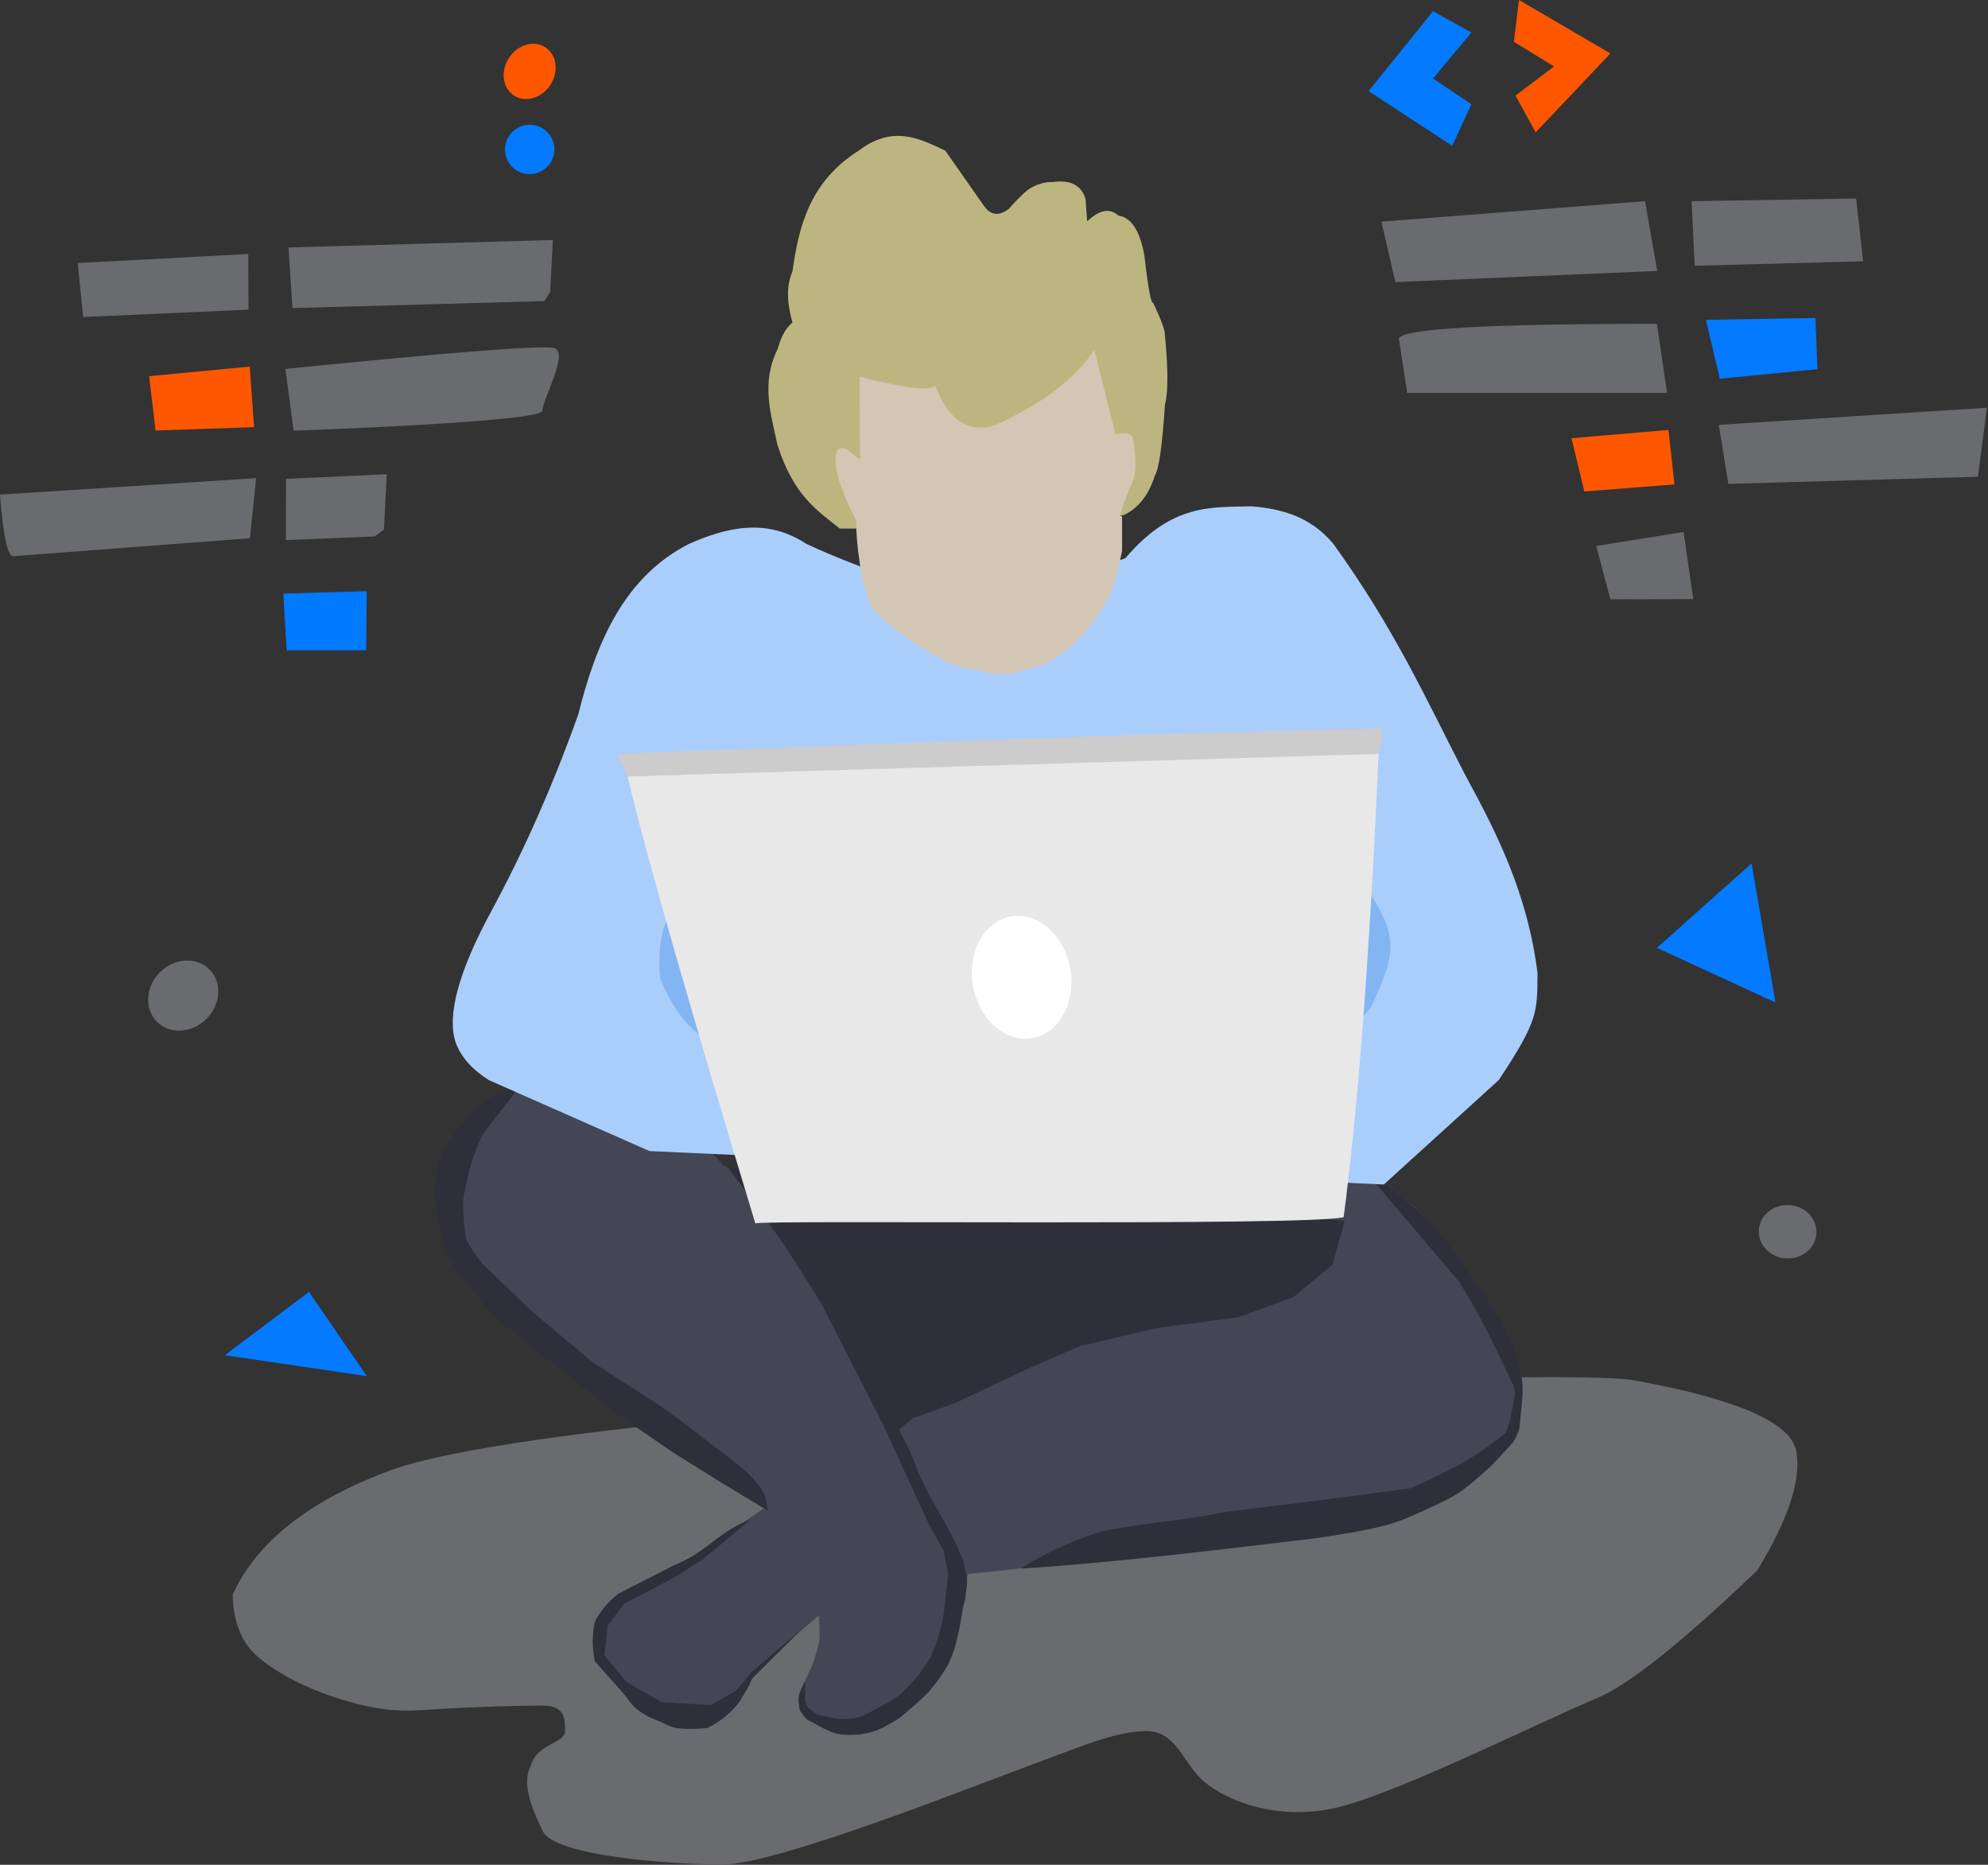 <?xml version="1.0" encoding="UTF-8"?>
<svg width="483px" height="453px" viewBox="0 0 483 453" version="1.1" xmlns="http://www.w3.org/2000/svg" xmlns:xlink="http://www.w3.org/1999/xlink">
    <rect x="0" y="0" width="483" height="453" fill="#333333" stroke="none"/>
    <!-- Generator: Sketch 55.2 (78181) - https://sketchapp.com -->
    <title>my guy</title>
    <desc>Created with Sketch.</desc>
    <g id="Page-1" stroke="none" stroke-width="1" fill="none" fill-rule="evenodd">
        <g id="my-guy">
            <g id="Group">
                <ellipse id="Oval" fill="#037AFF" transform="translate(128.685, 36.304) rotate(-31) translate(-128.685, -36.304) " cx="128.685" cy="36.304" rx="6.006" ry="5.994"></ellipse>
                <ellipse id="Oval" fill="#FF5700" transform="translate(128.685, 17.346) rotate(33) translate(-128.685, -17.346) " cx="128.685" cy="17.346" rx="6.005" ry="6.993"></ellipse>
                <polygon id="Left-arrow" fill="#037AFF" points="357.491 25.332 352.819 35.417 332.504 22.135 348.165 2.719 357.491 7.902 348.165 19.068"></polygon>
                <path d="M367.813,10.156 C368.641,3.385 369.054,0 369.054,0 C383.853,8.655 391.253,12.983 391.253,12.983 C379.153,25.763 373.103,32.153 373.103,32.153 C369.84,26.199 368.209,23.222 368.209,23.222 L377.586,16.135 C371.071,12.149 367.813,10.156 367.813,10.156 Z" id="Right-arrow" fill="#FF5700"></path>
                <polygon id="Path" fill="#6A6B6E" points="399.683 48.872 402.636 65.82 339.005 68.521 335.624 53.846"></polygon>
                <path d="M410.988,48.872 C411.481,59.33 411.727,64.559 411.727,64.559 C439.02,63.835 452.666,63.472 452.666,63.472 L450.959,48.224 C424.311,48.656 410.988,48.872 410.988,48.872 Z" id="Path-2" fill="#6A6B6E"></path>
                <path d="M339.886,82.341 C341.218,91.082 341.883,95.452 341.883,95.452 C383.98,95.455 405.029,95.456 405.029,95.456 L402.561,78.665 C360.778,78.665 339.886,79.89 339.886,82.341 Z" id="Path-3" fill="#6A6B6E"></path>
                <path d="M417.842,91.994 C433.656,90.459 441.563,89.692 441.563,89.692 C441.241,81.394 441.08,77.245 441.08,77.245 L414.462,77.685 C416.715,87.224 417.842,91.994 417.842,91.994 Z" id="Path-4" fill="#037AFF"></path>
                <path d="M384.935,119.392 C382.85,110.768 381.807,106.456 381.807,106.456 C397.512,105.112 405.365,104.441 405.365,104.441 L406.819,117.673 C392.23,118.819 384.935,119.392 384.935,119.392 Z" id="Path-5" fill="#FF5700"></path>
                <path d="M419.918,117.543 C418.373,107.987 417.601,103.209 417.601,103.209 C461.03,100.433 482.744,99.046 482.744,99.046 L480.55,115.816 C440.128,116.968 419.918,117.543 419.918,117.543 Z" id="Path-6" fill="#6A6B6E"></path>
                <path d="M391.249,145.59 C388.956,136.946 387.809,132.624 387.809,132.624 C401.96,130.359 409.036,129.226 409.036,129.226 L411.392,145.533 C397.963,145.571 391.249,145.59 391.249,145.59 Z" id="Path-7" fill="#6A6B6E"></path>
                <path d="M402.559,230.255 C417.893,216.576 425.559,209.737 425.559,209.737 L431.373,243.534 C412.164,234.681 402.559,230.255 402.559,230.255 Z" id="Path-8" fill="#037AFF"></path>
                <ellipse id="Oval" fill="#6A6B6E" transform="translate(434.318, 299.223) rotate(3) translate(-434.318, -299.223) " cx="434.318" cy="299.223" rx="7.014" ry="6.486"></ellipse>
                <path d="M18.883,63.908 C19.769,72.641 20.212,77.008 20.212,77.008 C46.982,75.823 60.366,75.23 60.366,75.23 L60.322,61.701 C32.696,63.172 18.883,63.908 18.883,63.908 Z" id="Path-9" fill="#6A6B6E"></path>
                <path d="M70.098,60.117 C112.91,58.907 134.317,58.302 134.317,58.302 C133.891,66.663 133.679,70.844 133.679,70.844 C132.756,72.375 132.295,73.14 132.295,73.14 L71.043,74.843 C70.413,65.026 70.098,60.117 70.098,60.117 Z" id="Path-10" fill="#6A6B6E"></path>
                <path d="M36.229,91.386 C52.52,89.832 60.666,89.055 60.666,89.055 C61.368,98.859 61.72,103.76 61.72,103.76 L37.796,104.584 C36.752,95.785 36.229,91.386 36.229,91.386 Z" id="Path-11" fill="#FF5700"></path>
                <path d="M71.337,104.625 C70.007,94.626 69.342,89.627 69.342,89.627 C110.462,85.481 132.238,83.79 134.67,84.554 C138.318,85.699 131.79,97.012 131.79,99.779 C131.79,102.545 71.337,104.625 71.337,104.625 Z" id="Path-12" fill="#6A6B6E"></path>
                <path d="M69.503,116.331 C69.478,126.249 69.466,131.208 69.466,131.208 C83.818,130.612 90.994,130.314 90.994,130.314 C92.521,129.207 93.284,128.654 93.284,128.654 L93.958,115.2 C77.655,115.954 69.503,116.331 69.503,116.331 Z" id="Path-13" fill="#6A6B6E"></path>
                <path d="M0,120.158 C0.762,130.128 1.831,135.113 3.208,135.113 C41.549,132.206 60.72,130.753 60.72,130.753 L62.234,116.156 C20.745,118.824 0,120.158 0,120.158 Z" id="Path-14" fill="#6A6B6E"></path>
                <path d="M68.835,144.198 C69.383,153.391 69.657,157.988 69.657,157.988 C82.531,157.976 88.968,157.971 88.968,157.971 L89.096,143.605 C75.589,144 68.835,144.198 68.835,144.198 Z" id="Path-15" fill="#007AFF"></path>
                <ellipse id="Oval" fill="#6A6B6E" transform="translate(44.511, 241.85) rotate(-45) translate(-44.511, -241.85) " cx="44.511" cy="241.85" rx="8.999" ry="8"></ellipse>
                <path d="M54.61,329.215 C68.249,318.958 75.069,313.829 75.069,313.829 L89.114,334.293 C66.111,330.908 54.61,329.215 54.61,329.215 Z" id="Path-16" fill="#037AFF"></path>
                <path d="M56.562,387.309 C62.44,374.496 75.197,364.456 94.833,357.189 C124.287,346.288 243.825,339.049 243.825,339.049 C338.065,334.672 389.452,333.483 397.988,335.483 C422.201,339.971 434.998,345.6 436.381,352.372 C437.764,359.143 434.628,368.834 426.972,381.445 C408.619,399.033 395.564,409.417 387.809,412.599 C376.176,417.372 340.938,434.946 325.848,438.85 C310.757,442.753 298.113,437.42 292.736,432.969 C287.358,428.517 286.05,420.529 278.491,420.529 C270.932,420.529 262.269,424.46 250.591,428.714 C238.913,432.969 188.951,452.925 175.676,452.925 C162.401,452.925 134.791,450.831 131.868,444.84 C128.944,438.85 126.687,432.969 129.056,428.714 C130.541,423.528 137.284,423.528 137.284,420.529 C137.284,417.531 137.284,414.319 131.868,414.319 C126.451,414.319 115.327,414.621 105.031,415.27 C101.35,415.502 98.208,415.747 93.945,415.27 C85.442,414.319 70.576,409.596 62.234,402.094 C56.08,396.559 56.562,387.309 56.562,387.309 Z" id="puddle" fill="#6A6B6E"></path>
            </g>
            <path d="M112.936,275.052 C108.04,280.241 106.173,287.084 107.334,295.582 L109.628,302.183 C112.058,309.432 116.471,315.674 122.869,320.91 C127.943,325.064 134.353,330.591 142.997,337.333 C144.499,338.505 146.958,340.323 150.375,342.789 C154.032,345.588 158.067,348.406 162.482,351.241 C166.896,354.077 174.69,359.058 185.864,366.185 L172.113,375.878 C165.902,379.947 161.197,382.885 158,384.691 C154.803,386.498 151.867,388.298 149.193,390.091 C147.106,392.711 146.063,395.221 146.063,397.619 C145.885,401.154 146.446,404.27 147.746,406.967 C149.841,409.495 151.529,411.445 152.811,412.819 C154.093,414.192 156.152,415.221 158.988,415.905 C160.531,416.885 162.14,417.558 163.815,417.925 C165.49,418.292 168.663,417.883 173.333,416.696 C175.593,415.035 177.459,413.742 178.931,412.819 C180.403,411.895 181.65,410.224 182.67,407.807 L186.474,403.071 L198.953,392.42 C199.2,395.784 199.2,398.042 198.953,399.193 C198.705,400.344 198.134,402.215 197.238,404.807 L194.393,410.835 C193.518,413.514 194.091,415.891 197.238,417.729 C203.166,421.249 209.049,420.861 214.902,417.729 C222.179,414.267 227.337,408.909 231.345,401.242 C232.924,392.141 234.199,385.852 235.17,382.377 C262.155,379.537 275.705,377.861 275.82,377.349 C305.457,375.206 324.847,373.086 333.99,370.988 C348.325,366.967 357.736,361.803 362.222,355.494 C366.545,350.613 368.98,346.377 369.526,342.789 C370.117,336.53 367.682,328.16 362.222,317.679 C352.628,303.099 345.835,294.414 341.842,291.624 C335.067,285.714 331.081,282.666 329.882,282.478 C230.302,284.454 180.512,285.443 180.512,285.443 C177.242,283.799 175.607,282.977 175.607,282.977 C170.366,276.792 166.435,272.765 163.815,270.896 C155.311,264.828 148.338,263.52 148.338,263.52 C140.677,261.047 132.908,261.591 125.032,265.153 C115.109,268.94 116.291,271.048 112.936,275.052 Z" id="Legs-outline" fill="#444656"></path>
            <path d="M126.222,264 C120.871,265.721 115.727,267.704 112.818,272.503 C107.729,277.704 105.596,283.761 105.563,290.424 C106.533,296.633 106.852,302.781 111.42,309.32 C115.029,313.517 116.665,316.549 123.107,322.419 C128.4,326.276 130.718,328.909 136.679,333.041 L148.515,342.525 L163.216,352.641 L174.263,359.548 L186.563,367 C186.369,365.643 186.402,364.536 185.215,362.092 C182.092,357.43 179.459,356.082 176.677,353.726 C171.509,349.981 165.578,345.036 160.668,341.697 L144.039,330.944 L129.321,318.626 L117.223,307.003 C115.68,305.159 114.359,303.157 113.258,300.998 C112.549,295.988 112.358,292.473 112.685,290.453 C113.471,286.786 113.863,284.953 113.863,284.953 C114.4,282.492 115.582,279.308 117.246,275.585 L126.222,264 Z" id="Left-leg-shadow" fill="#2F2F3C"></path>
            <path d="M182.462,369 C173.779,372.53 172.266,376.767 163.64,380.303 L150.219,387.144 C147.507,389.31 145.658,391.636 144.481,394.088 C143.566,399.096 144.184,400.963 144.481,403.488 C147.193,406.716 149.588,409.145 152.295,412.363 C154.104,415.355 156.951,416.931 159.594,417.902 C161.274,418.52 162.063,419.218 164.178,419.764 C166.715,420.082 169.291,420.075 171.903,419.764 C175.065,418.166 177.78,416.044 179.836,413.153 C180.713,411.368 182.007,409.947 182.67,407.807 C190.89,399.652 195,395.574 195,395.574 C186.846,402.547 182.769,406.033 182.769,406.033 C180.124,409.16 178.802,410.724 178.802,410.724 C174.71,413.037 172.664,414.194 172.664,414.194 C164.781,413.736 160.84,413.507 160.84,413.507 C155.083,410.232 152.204,408.595 152.204,408.595 C148.624,404.267 146.833,402.103 146.833,402.103 C147.428,397.209 147.725,394.762 147.725,394.762 C150.339,391.32 151.646,389.599 151.646,389.599 C160.224,385.087 164.513,382.832 164.513,382.832 C168.648,380.132 170.716,378.782 170.716,378.782 L174.604,375.636 L182.462,369 Z" id="Left-foot-shadow" fill="#2F2F3C"></path>
            <path d="M194.828,409.944 C194.486,410.754 194.254,411.4 194.131,411.88 C194.008,412.361 194.008,413.046 194.131,413.934 C194.111,414.78 194.273,415.443 194.618,415.923 C194.963,416.402 195.421,416.993 195.992,417.695 C197.055,418.218 197.953,418.695 198.685,419.127 C199.417,419.56 200.482,420.086 201.881,420.706 C202.876,421.071 203.815,421.298 204.697,421.385 C205.579,421.472 206.926,421.472 208.736,421.385 C210.216,421.13 211.288,420.904 211.953,420.706 C212.617,420.509 213.456,420.169 214.467,419.685 C216.066,418.851 217.242,418.188 217.996,417.695 C218.749,417.202 219.49,416.611 220.216,415.923 C221.574,414.782 222.571,413.923 223.205,413.348 C223.839,412.772 224.621,412.017 225.55,411.083 C226.68,409.759 227.523,408.712 228.079,407.941 C228.634,407.171 229.39,406.001 230.346,404.431 C231.072,402.797 231.608,401.418 231.953,400.294 C232.297,399.169 232.704,397.474 233.173,395.207 C233.429,393.797 233.61,392.71 233.714,391.946 C233.819,391.183 234.077,390.03 234.487,388.487 C234.647,387.081 234.778,386.034 234.879,385.348 C234.981,384.661 234.981,383.939 234.879,383.182 L234.098,379.305 L232.162,374.779 L230.346,371.294 L228.079,367.233 L225.55,362.792 L223.205,357.861 L221.093,352.547 L218.377,347.264 L221.849,344.522 L232.162,340.793 L249.148,332.756 L262.377,326.988 L281.067,322.634 L300.881,319.995 L314.242,315.104 L323.737,307.238 L326.722,296.572 L176.722,283.45 C182.726,291.487 187.074,297.471 189.767,301.404 C192.46,305.336 195.767,310.533 199.689,316.993 L214.467,345.895 L225.55,369.993 L229.292,376.791 L230.346,382.27 L229.292,391.946 C228.853,394.257 228.448,396.034 228.079,397.277 C227.709,398.519 227.068,400.258 226.155,402.493 C225.074,404.249 224.091,405.683 223.205,406.794 C222.319,407.905 221.374,408.989 220.367,410.048 C219.349,411.099 218.363,411.93 217.408,412.543 C216.453,413.155 215.134,413.908 213.451,414.801 C211.385,415.982 209.814,416.748 208.736,417.101 C207.659,417.453 206.042,417.616 203.884,417.59 L198.685,416.553 L196.245,414.801 L195.601,413.348 L195.601,408.491 L194.828,409.944 Z" id="Main-legs-shadow" fill="#2F2F3C"></path>
            <path d="M248,381.061 C253.96,377.135 261.908,373.7 268.238,371.857 C278.521,369.892 287.447,369.427 297.941,367.228 C312.217,365.554 327.103,363.676 342.88,361.5 C348.286,358.982 352.203,357.069 354.631,355.762 C357.665,354.13 361.363,351.605 365.727,348.187 C366.983,345.945 367.406,341.831 368.115,338.808 C367.965,337.559 367.804,336.759 367.631,336.41 C365.659,332.416 363.28,327.089 359.834,320.575 C358.843,318.701 357.108,315.68 354.631,311.513 L328.728,281 C335.964,286.617 341.276,291.027 344.664,294.23 C348.052,297.433 351.097,300.923 353.801,304.702 C358.925,311.906 362.483,317.197 364.477,320.575 C366.47,323.953 368.031,327.789 369.161,332.084 C369.638,334.028 369.896,335.686 369.936,337.057 C369.975,338.429 369.825,340.531 369.486,343.364 C369.389,344.825 369.281,345.978 369.161,346.824 C369.041,347.669 368.531,348.856 367.631,350.384 L362.308,356.11 C359.007,359.02 356.615,361.025 355.132,362.127 C353.649,363.228 351.506,364.398 348.704,365.637 C343.673,368.077 339.86,369.654 337.266,370.37 C333.366,371.447 327.437,372.558 319.48,373.703 C297.247,376.303 273.033,379.429 248,381.061 Z" id="Right-leg-shadow" fill="#2F2F3C"></path>
            <g id="arms" transform="translate(110, 123)">
                <path d="M0.678,130.171 C-1.457,123.592 1.448,112.965 9.393,98.291 C17.337,83.617 24.373,67.699 30.501,50.537 C34.926,32.766 41.772,17.119 57.358,9.136 C66.87,4.949 76.387,2.841 85.929,9.136 C103.364,17.135 113.397,18.916 128.846,25.247 L163.439,12.583 C174.778,-0.759 184.345,0.25 194.068,-2.84217094e-14 C201.437,0.602 208.419,2.489 213.965,9.136 C228.959,29.928 236.605,47.103 245.891,65.086 C253.745,79.474 261.184,94.228 263.557,113.464 C263.45,122.847 263.821,124.791 254.129,139.382 L226.221,164.74 L47.801,156.624 L8.763,139.382 C4.957,136.964 2.068,134.008 0.678,130.171 Z" id="Arms-outer" fill="#A9CEFC"></path>
                <path d="M69.607,82.37 C63.705,93.874 48.363,91.256 50.361,114.577 C53.886,123.464 58.468,127.485 60.22,128.417 C61.971,129.349 63.397,125.857 69.607,133.044 L217.382,129.696 C222.757,121.345 222.757,122.606 223.533,120.774 C224.361,118.82 225.681,116.364 226.91,112.373 C229.142,105.125 226.657,100.761 225.042,97.669 C221.198,90.314 214.321,85.184 209.309,82.37 L69.607,82.37 Z" id="Arms-inner" fill="#83B5F3"></path>
            </g>
            <g id="Laptop" transform="translate(150, 177)">
                <path d="M33.509,120.185 C17.152,66.263 6.808,30.071 2.478,11.607 C124.142,7.679 184.975,5.714 184.975,5.714 C182.774,54.818 179.93,92.474 176.445,118.682 C167.523,120.901 36.181,119.31 33.509,120.185 Z" id="Path-17" fill="#E8E8E8"></path>
                <path d="M2.478,11.607 C0.826,7.959 -1.42108547e-14,6.134 -1.42108547e-14,6.134 C93.174,2.465 155.127,0.42 185.86,-1.59872116e-14 C185.792,2.2 185.497,4.245 184.975,6.134" id="Path-18" fill="#CCCCCC"></path>
                <ellipse id="Oval" fill="#FFFFFF" transform="translate(98.217, 60.405) rotate(-10) translate(-98.217, -60.405) " cx="98.217" cy="60.405" rx="12" ry="15"></ellipse>
            </g>
            <path d="M208.624,128.397 L204.013,128.397 C198.528,123.966 192.861,120.499 188.891,108.073 C187.28,100.53 184.872,93.083 188.891,84.865 C189.657,82.493 190.352,80.227 192.527,78.341 C191.389,74.149 190.809,69.987 192.527,65.95 C194.103,54.854 196.751,44.129 208.624,36.59 C216.967,30.296 223.32,33.622 229.663,36.59 C235.888,45.484 239,49.931 239,49.931 C240.662,52.32 242.695,52.589 245.097,50.738 C247.446,48.093 249.164,46.438 250.25,45.774 C253.168,43.988 255.725,44.237 255.725,44.237 C260.03,43.602 262.703,44.966 263.743,48.33 C264.003,51.962 264.133,53.778 264.133,53.778 C267.104,50.944 269.631,50.475 271.715,52.37 C274.813,52.801 276.914,55.988 278.018,61.933 C278.952,70.066 279.671,73.94 280.176,73.555 C282.108,77.628 283.06,80.256 283.032,81.441 C283.822,89.739 283.822,95.364 283.032,98.314 C282.385,108.23 281.574,113.955 280.597,115.489 C279.064,120.342 276.495,123.515 272.979,125.154 L208.624,128.397 Z" id="hair" fill="#BDB580"></path>
            <path d="M242.937,163.779 C236.916,163.109 231.817,161.981 228.556,159.941 C221.401,156.139 215.613,151.998 211.619,147.416 C208.986,140.621 208.009,131.87 208.009,126.394 C205.168,120.875 203.53,116.493 203.096,113.248 C202.677,109.397 203.631,108.068 205.959,109.262 C207.953,110.852 208.95,111.647 208.95,111.647 C208.884,98.238 208.85,91.534 208.85,91.534 C220.613,94.445 226.717,95.114 227.163,93.542 C230.332,101.947 235.127,105.224 241.548,103.372 C253.089,98.216 261.197,92.092 265.872,85 C269.3,98.714 271.014,105.572 271.014,105.572 C273.666,104.907 275.103,105.301 275.326,106.754 C276.06,111.583 276.06,114.852 275.326,116.562 C272.591,123.037 271.689,125.968 272.619,125.355 C272.619,130.984 272.619,133.799 272.619,133.799 C271.194,140.904 269.512,145.668 267.572,148.091 C264.135,153.753 259.63,158.158 254.027,161.27 C250.317,162.084 247.232,163.98 242.937,163.779 Z" id="face" fill="#D4C6B4"></path>
        </g>
    </g>
</svg>